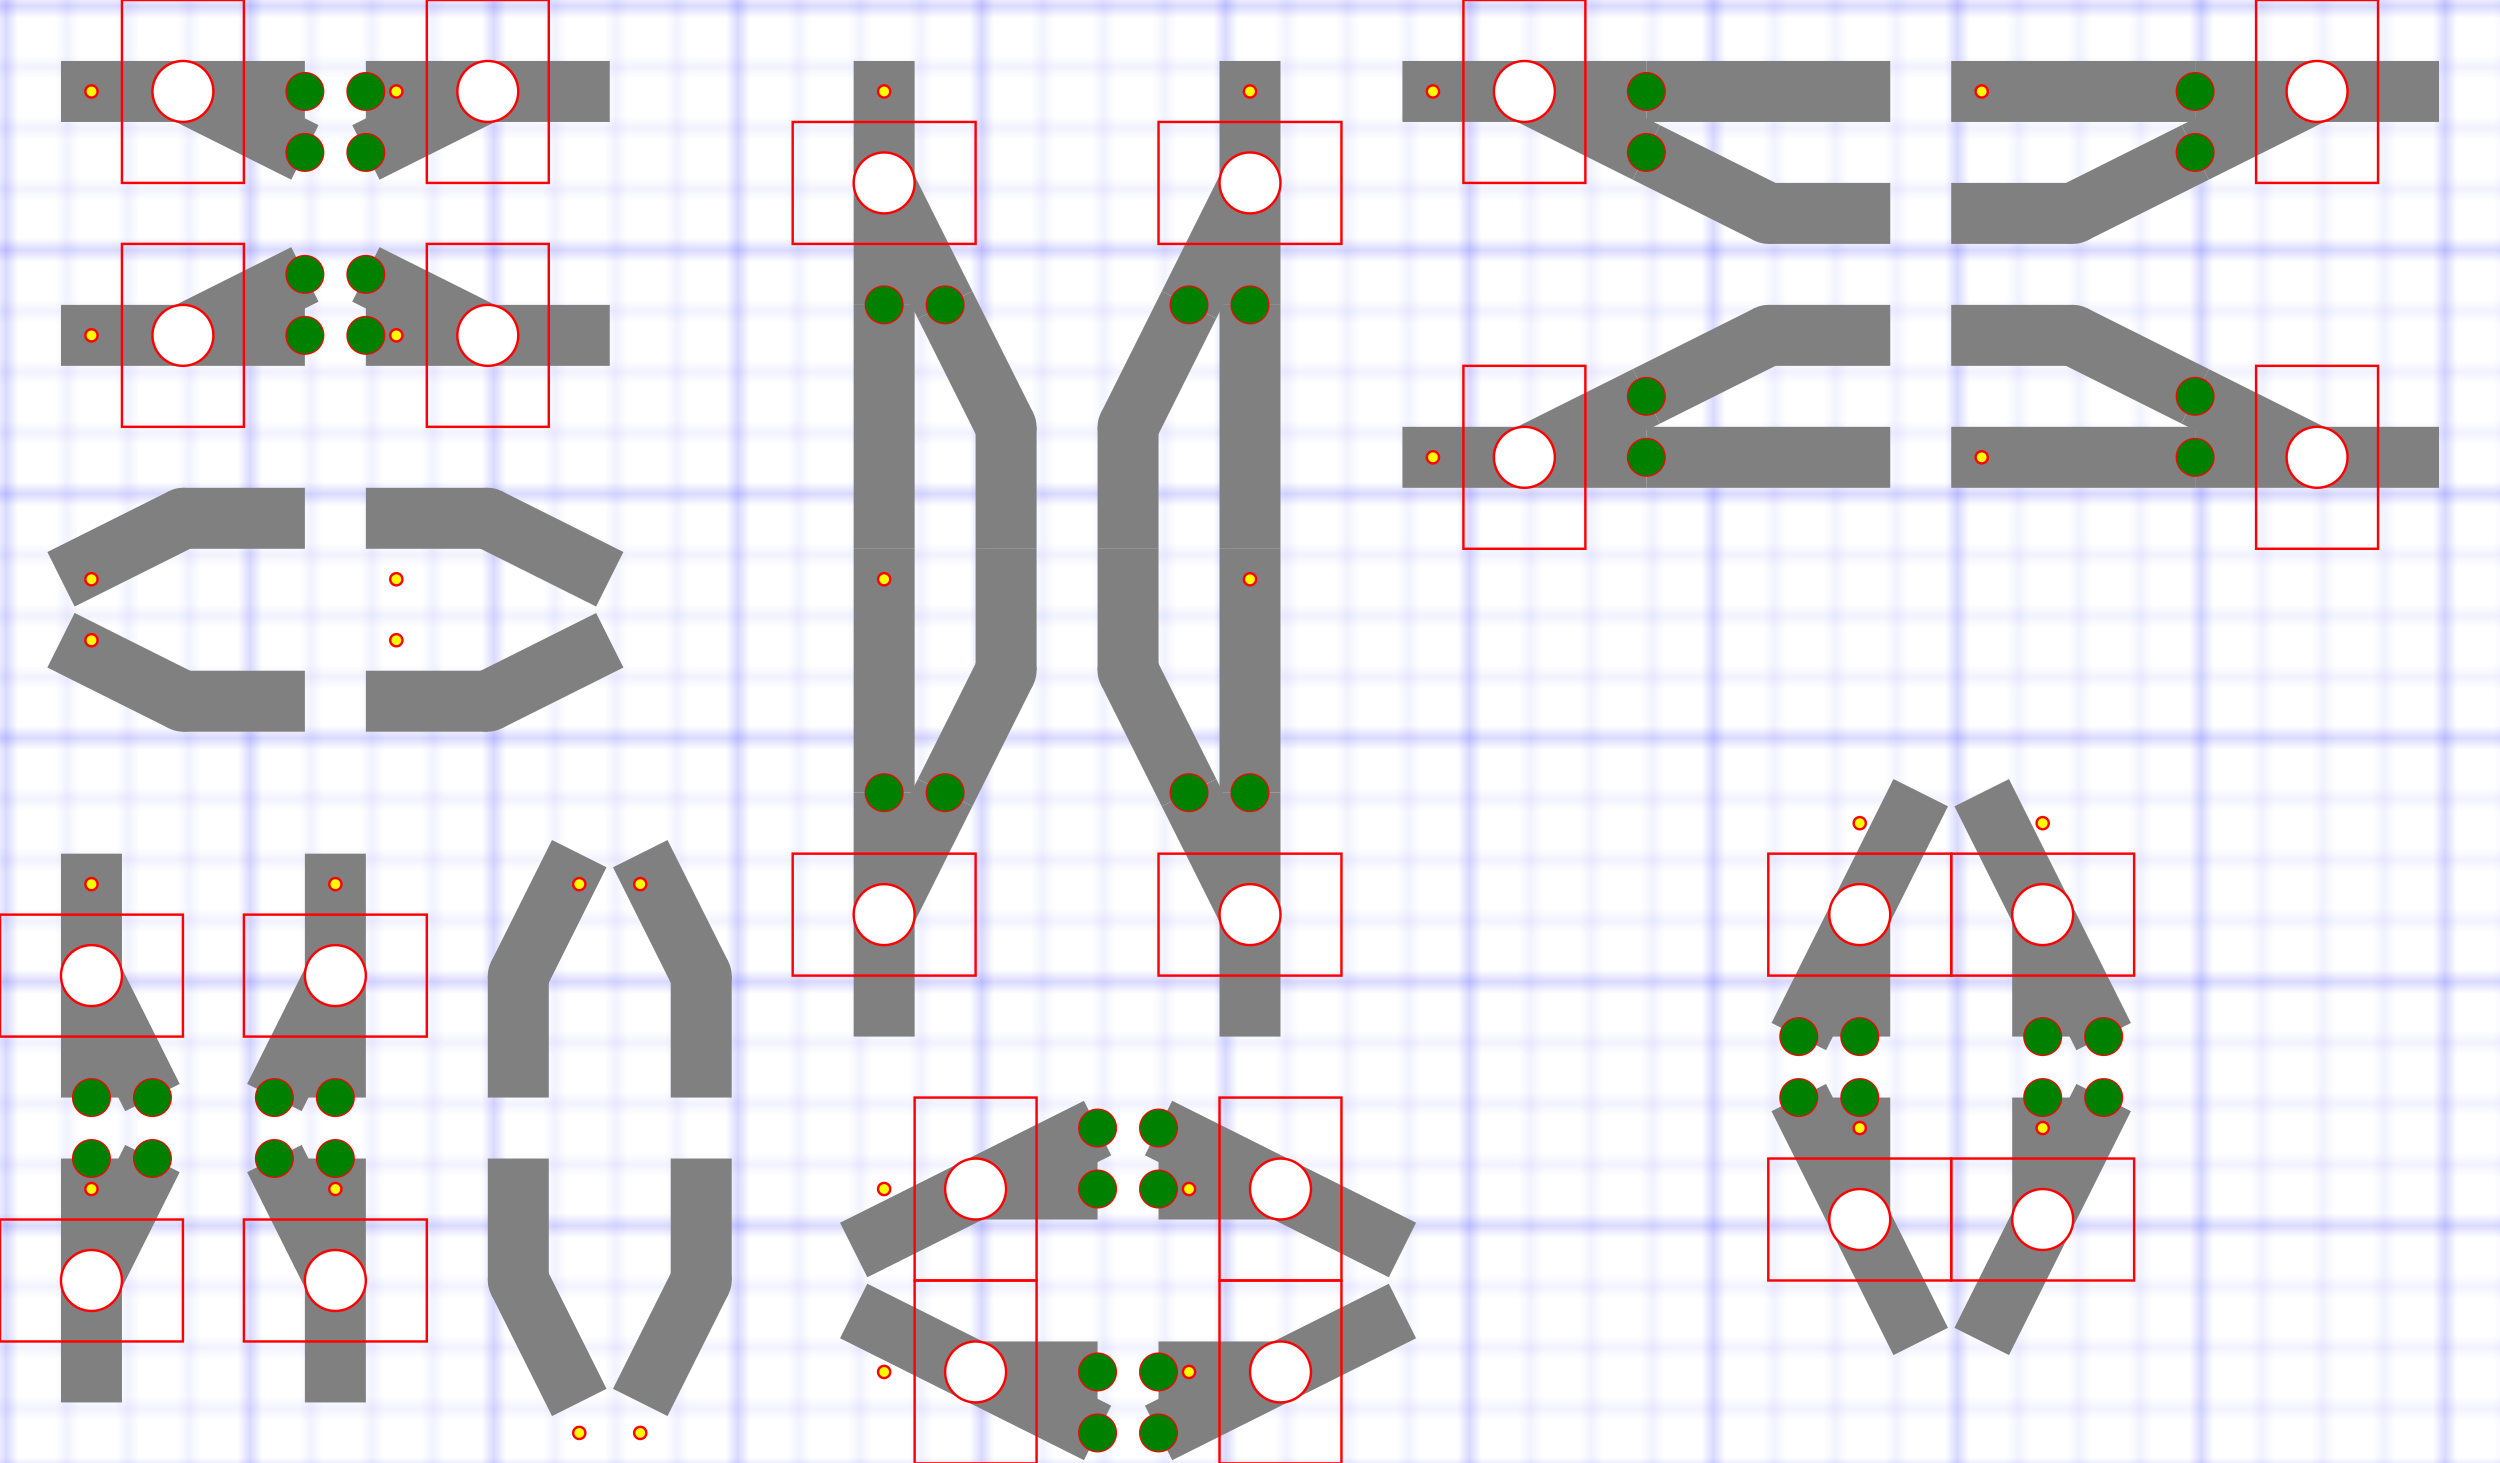 <?xml version="1.0" encoding="utf-8" ?>
<svg baseProfile="full" height="12.0cm" version="1.1" viewBox="0,0,205,120" width="20.5cm" xmlns="http://www.w3.org/2000/svg" xmlns:ev="http://www.w3.org/2001/xml-events" xmlns:inkscape="http://www.inkscape.org/namespaces/inkscape" xmlns:sodipodi="http://sodipodi.sourceforge.net/DTD/sodipodi-0.dtd" xmlns:xlink="http://www.w3.org/1999/xlink"><defs><pattern height="5" id="id1" patternUnits="userSpaceOnUse" width="5"><path d="M 5 0 L 0 0 0 5" fill="none" stroke="rgb(0%,0%,100%)" stroke-width="0.1" /></pattern><pattern height="20" id="id2" patternUnits="userSpaceOnUse" width="20"><rect fill="url(#id1) none" height="20" width="20" x="0" y="0" /><path d="M 20 0 L 0 0 0 20" fill="none" stroke="rgb(0%,0%,100%)" stroke-width="0.2" /></pattern></defs><g inkscape:groupmode="layer" inkscape:label="GridLayer" sodipodi:insensitive="1"><rect fill="white" height="120" width="205" x="0" y="0" /><rect fill="url(#id2) none" height="120" width="205" x="0" y="0" /></g><g inkscape:groupmode="layer" inkscape:label="Track" sodipodi:insensitive="1"><line stroke="gray" stroke-width="5" x1="5.0" x2="25.0" y1="27.5" y2="27.5" /><line stroke="gray" stroke-width="5" x1="15.0" x2="25.0" y1="27.5" y2="22.5" /><circle cx="15.0" cy="27.5" fill="white" r="2.5" /><line stroke="gray" stroke-width="5" x1="5.0" x2="25.0" y1="7.5" y2="7.5" /><line stroke="gray" stroke-width="5" x1="15.0" x2="25.0" y1="7.5" y2="12.5" /><circle cx="15.0" cy="7.5" fill="white" r="2.5" /><line stroke="gray" stroke-width="5" x1="50.0" x2="30.0" y1="27.5" y2="27.5" /><line stroke="gray" stroke-width="5" x1="40.0" x2="30.0" y1="27.5" y2="22.5" /><circle cx="40.0" cy="27.5" fill="white" r="2.5" /><line stroke="gray" stroke-width="5" x1="50.0" x2="30.0" y1="7.5" y2="7.5" /><line stroke="gray" stroke-width="5" x1="40.0" x2="30.0" y1="7.5" y2="12.5" /><circle cx="40.0" cy="7.5" fill="white" r="2.5" /><line stroke="gray" stroke-width="5" x1="15.0" x2="25.0" y1="42.5" y2="42.5" /><line stroke="gray" stroke-width="5" x1="5.0" x2="15.0" y1="47.5" y2="42.5" /><circle cx="15.0" cy="42.5" fill="gray" r="2.5" /><line stroke="gray" stroke-width="5" x1="40.0" x2="30.0" y1="42.5" y2="42.5" /><line stroke="gray" stroke-width="5" x1="50.0" x2="40.0" y1="47.5" y2="42.5" /><circle cx="40.0" cy="42.5" fill="gray" r="2.5" /><line stroke="gray" stroke-width="5" x1="15.0" x2="25.0" y1="57.5" y2="57.5" /><line stroke="gray" stroke-width="5" x1="5.0" x2="15.0" y1="52.5" y2="57.5" /><circle cx="15.0" cy="57.5" fill="gray" r="2.5" /><line stroke="gray" stroke-width="5" x1="40.0" x2="30.0" y1="57.5" y2="57.5" /><line stroke="gray" stroke-width="5" x1="50.0" x2="40.0" y1="52.5" y2="57.5" /><circle cx="40.0" cy="57.5" fill="gray" r="2.5" /><line stroke="gray" stroke-width="5" x1="7.5" x2="7.5" y1="70.0" y2="90.0" /><line stroke="gray" stroke-width="5" x1="7.5" x2="12.5" y1="80.0" y2="90.0" /><circle cx="7.5" cy="80.0" fill="white" r="2.5" /><line stroke="gray" stroke-width="5" x1="27.5" x2="27.5" y1="70.0" y2="90.0" /><line stroke="gray" stroke-width="5" x1="27.5" x2="22.5" y1="80.0" y2="90.0" /><circle cx="27.5" cy="80.0" fill="white" r="2.5" /><line stroke="gray" stroke-width="5" x1="7.5" x2="7.5" y1="115.0" y2="95.0" /><line stroke="gray" stroke-width="5" x1="7.5" x2="12.5" y1="105.0" y2="95.0" /><circle cx="7.5" cy="105.0" fill="white" r="2.5" /><line stroke="gray" stroke-width="5" x1="27.5" x2="27.5" y1="115.0" y2="95.0" /><line stroke="gray" stroke-width="5" x1="27.5" x2="22.5" y1="105.0" y2="95.0" /><circle cx="27.5" cy="105.0" fill="white" r="2.5" /><line stroke="gray" stroke-width="5" x1="57.5" x2="57.5" y1="105.0" y2="95.0" /><line stroke="gray" stroke-width="5" x1="52.5" x2="57.5" y1="115.0" y2="105.0" /><circle cx="57.5" cy="105.0" fill="gray" r="2.5" /><line stroke="gray" stroke-width="5" x1="42.5" x2="42.5" y1="105.0" y2="95.0" /><line stroke="gray" stroke-width="5" x1="47.5" x2="42.5" y1="115.0" y2="105.0" /><circle cx="42.5" cy="105.0" fill="gray" r="2.5" /><line stroke="gray" stroke-width="5" x1="57.5" x2="57.5" y1="80.0" y2="90.0" /><line stroke="gray" stroke-width="5" x1="52.5" x2="57.5" y1="70.0" y2="80.0" /><circle cx="57.5" cy="80.0" fill="gray" r="2.5" /><line stroke="gray" stroke-width="5" x1="42.5" x2="42.5" y1="80.0" y2="90.0" /><line stroke="gray" stroke-width="5" x1="47.5" x2="42.5" y1="70.0" y2="80.0" /><circle cx="42.5" cy="80.0" fill="gray" r="2.5" /><line stroke="gray" stroke-width="5" x1="72.5" x2="72.5" y1="5.0" y2="25.0" /><line stroke="gray" stroke-width="5" x1="72.5" x2="77.5" y1="15.0" y2="25.0" /><circle cx="72.5" cy="15.0" fill="white" r="2.5" /><line stroke="gray" stroke-width="5" x1="82.5" x2="82.5" y1="35.0" y2="45.0" /><line stroke="gray" stroke-width="5" x1="77.5" x2="82.5" y1="25.0" y2="35.0" /><circle cx="82.5" cy="35.0" fill="gray" r="2.5" /><line stroke="gray" stroke-width="5" x1="72.5" x2="72.5" y1="25.0" y2="45.0" /><line stroke="gray" stroke-width="5" x1="102.5" x2="102.5" y1="5.0" y2="25.0" /><line stroke="gray" stroke-width="5" x1="102.5" x2="97.5" y1="15.0" y2="25.0" /><circle cx="102.5" cy="15.0" fill="white" r="2.5" /><line stroke="gray" stroke-width="5" x1="92.5" x2="92.5" y1="35.0" y2="45.0" /><line stroke="gray" stroke-width="5" x1="97.5" x2="92.5" y1="25.0" y2="35.0" /><circle cx="92.5" cy="35.0" fill="gray" r="2.5" /><line stroke="gray" stroke-width="5" x1="102.5" x2="102.5" y1="25.0" y2="45.0" /><line stroke="gray" stroke-width="5" x1="72.5" x2="72.5" y1="85.0" y2="65.0" /><line stroke="gray" stroke-width="5" x1="72.5" x2="77.5" y1="75.0" y2="65.0" /><circle cx="72.5" cy="75.0" fill="white" r="2.5" /><line stroke="gray" stroke-width="5" x1="82.5" x2="82.5" y1="55.0" y2="45.0" /><line stroke="gray" stroke-width="5" x1="77.5" x2="82.5" y1="65.0" y2="55.0" /><circle cx="82.5" cy="55.0" fill="gray" r="2.5" /><line stroke="gray" stroke-width="5" x1="72.5" x2="72.5" y1="45.0" y2="65.0" /><line stroke="gray" stroke-width="5" x1="102.5" x2="102.5" y1="85.0" y2="65.0" /><line stroke="gray" stroke-width="5" x1="102.5" x2="97.5" y1="75.0" y2="65.0" /><circle cx="102.5" cy="75.0" fill="white" r="2.5" /><line stroke="gray" stroke-width="5" x1="92.5" x2="92.5" y1="55.0" y2="45.0" /><line stroke="gray" stroke-width="5" x1="97.5" x2="92.5" y1="65.0" y2="55.0" /><circle cx="92.5" cy="55.0" fill="gray" r="2.5" /><line stroke="gray" stroke-width="5" x1="102.5" x2="102.5" y1="45.0" y2="65.0" /><line stroke="gray" stroke-width="5" x1="115.0" x2="135.0" y1="7.5" y2="7.5" /><line stroke="gray" stroke-width="5" x1="125.0" x2="135.0" y1="7.5" y2="12.5" /><circle cx="125.0" cy="7.5" fill="white" r="2.5" /><line stroke="gray" stroke-width="5" x1="145.0" x2="155.0" y1="17.5" y2="17.5" /><line stroke="gray" stroke-width="5" x1="135.0" x2="145.0" y1="12.5" y2="17.5" /><circle cx="145.0" cy="17.5" fill="gray" r="2.5" /><line stroke="gray" stroke-width="5" x1="135.0" x2="155.0" y1="7.5" y2="7.5" /><line stroke="gray" stroke-width="5" x1="200.0" x2="180.0" y1="7.5" y2="7.5" /><line stroke="gray" stroke-width="5" x1="190.0" x2="180.0" y1="7.5" y2="12.5" /><circle cx="190.0" cy="7.5" fill="white" r="2.5" /><line stroke="gray" stroke-width="5" x1="170.0" x2="160.0" y1="17.5" y2="17.5" /><line stroke="gray" stroke-width="5" x1="180.0" x2="170.0" y1="12.5" y2="17.5" /><circle cx="170.0" cy="17.5" fill="gray" r="2.5" /><line stroke="gray" stroke-width="5" x1="160.0" x2="180.0" y1="7.5" y2="7.5" /><line stroke="gray" stroke-width="5" x1="115.0" x2="135.0" y1="37.5" y2="37.5" /><line stroke="gray" stroke-width="5" x1="125.0" x2="135.0" y1="37.5" y2="32.5" /><circle cx="125.0" cy="37.5" fill="white" r="2.5" /><line stroke="gray" stroke-width="5" x1="145.0" x2="155.0" y1="27.5" y2="27.5" /><line stroke="gray" stroke-width="5" x1="135.0" x2="145.0" y1="32.5" y2="27.5" /><circle cx="145.0" cy="27.5" fill="gray" r="2.5" /><line stroke="gray" stroke-width="5" x1="135.0" x2="155.0" y1="37.5" y2="37.5" /><line stroke="gray" stroke-width="5" x1="200.0" x2="180.0" y1="37.5" y2="37.5" /><line stroke="gray" stroke-width="5" x1="190.0" x2="180.0" y1="37.5" y2="32.5" /><circle cx="190.0" cy="37.5" fill="white" r="2.5" /><line stroke="gray" stroke-width="5" x1="170.0" x2="160.0" y1="27.5" y2="27.5" /><line stroke="gray" stroke-width="5" x1="180.0" x2="170.0" y1="32.5" y2="27.5" /><circle cx="170.0" cy="27.5" fill="gray" r="2.5" /><line stroke="gray" stroke-width="5" x1="160.0" x2="180.0" y1="37.5" y2="37.5" /><line stroke="gray" stroke-width="5" x1="70.0" x2="90.0" y1="102.5" y2="92.5" /><line stroke="gray" stroke-width="5" x1="80.0" x2="90.0" y1="97.5" y2="97.5" /><circle cx="80.0" cy="97.5" fill="white" r="2.5" /><line stroke="gray" stroke-width="5" x1="115.0" x2="95.0" y1="102.5" y2="92.5" /><line stroke="gray" stroke-width="5" x1="105.0" x2="95.0" y1="97.5" y2="97.5" /><circle cx="105.0" cy="97.5" fill="white" r="2.5" /><line stroke="gray" stroke-width="5" x1="70.0" x2="90.0" y1="107.5" y2="117.5" /><line stroke="gray" stroke-width="5" x1="80.0" x2="90.0" y1="112.5" y2="112.5" /><circle cx="80.0" cy="112.5" fill="white" r="2.5" /><line stroke="gray" stroke-width="5" x1="115.0" x2="95.0" y1="107.5" y2="117.5" /><line stroke="gray" stroke-width="5" x1="105.0" x2="95.0" y1="112.5" y2="112.5" /><circle cx="105.0" cy="112.5" fill="white" r="2.5" /><line stroke="gray" stroke-width="5" x1="157.5" x2="147.5" y1="65.0" y2="85.0" /><line stroke="gray" stroke-width="5" x1="152.5" x2="152.5" y1="75.0" y2="85.0" /><circle cx="152.5" cy="75.0" fill="white" r="2.5" /><line stroke="gray" stroke-width="5" x1="162.5" x2="172.5" y1="65.0" y2="85.0" /><line stroke="gray" stroke-width="5" x1="167.5" x2="167.5" y1="75.0" y2="85.0" /><circle cx="167.5" cy="75.0" fill="white" r="2.5" /><line stroke="gray" stroke-width="5" x1="157.5" x2="147.5" y1="110.0" y2="90.0" /><line stroke="gray" stroke-width="5" x1="152.5" x2="152.5" y1="100.0" y2="90.0" /><circle cx="152.5" cy="100.0" fill="white" r="2.5" /><line stroke="gray" stroke-width="5" x1="162.5" x2="172.5" y1="110.0" y2="90.0" /><line stroke="gray" stroke-width="5" x1="167.5" x2="167.5" y1="100.0" y2="90.0" /><circle cx="167.5" cy="100.0" fill="white" r="2.5" /></g><g inkscape:groupmode="layer" inkscape:label="Cut" sodipodi:insensitive="1"><circle cx="15.0" cy="27.5" fill="none" r="2.5" stroke="red" stroke-width="0.2" /><rect fill="none" height="15" stroke="red" stroke-width="0.2" width="10" x="10.0" y="20.0" /><circle cx="25.0" cy="22.5" fill="none" r="1.5" stroke="red" stroke-width="0.2" /><circle cx="25.0" cy="27.5" fill="none" r="1.5" stroke="red" stroke-width="0.2" /><circle cx="15.0" cy="7.5" fill="none" r="2.5" stroke="red" stroke-width="0.2" /><rect fill="none" height="15" stroke="red" stroke-width="0.2" width="10" x="10.0" y="0.0" /><circle cx="25.0" cy="12.5" fill="none" r="1.5" stroke="red" stroke-width="0.2" /><circle cx="25.0" cy="7.5" fill="none" r="1.5" stroke="red" stroke-width="0.2" /><circle cx="40.0" cy="27.5" fill="none" r="2.5" stroke="red" stroke-width="0.2" /><rect fill="none" height="15" stroke="red" stroke-width="0.2" width="10" x="35.0" y="20.0" /><circle cx="30.0" cy="22.5" fill="none" r="1.5" stroke="red" stroke-width="0.2" /><circle cx="30.0" cy="27.5" fill="none" r="1.5" stroke="red" stroke-width="0.2" /><circle cx="40.0" cy="7.5" fill="none" r="2.5" stroke="red" stroke-width="0.2" /><rect fill="none" height="15" stroke="red" stroke-width="0.2" width="10" x="35.0" y="0.0" /><circle cx="30.0" cy="12.5" fill="none" r="1.5" stroke="red" stroke-width="0.2" /><circle cx="30.0" cy="7.5" fill="none" r="1.5" stroke="red" stroke-width="0.2" /><circle cx="7.5" cy="80.0" fill="none" r="2.5" stroke="red" stroke-width="0.2" /><rect fill="none" height="10" stroke="red" stroke-width="0.2" width="15" x="0.0" y="75.0" /><circle cx="12.5" cy="90.0" fill="none" r="1.5" stroke="red" stroke-width="0.2" /><circle cx="7.5" cy="90.0" fill="none" r="1.5" stroke="red" stroke-width="0.2" /><circle cx="27.5" cy="80.0" fill="none" r="2.5" stroke="red" stroke-width="0.2" /><rect fill="none" height="10" stroke="red" stroke-width="0.2" width="15" x="20.0" y="75.0" /><circle cx="22.5" cy="90.0" fill="none" r="1.5" stroke="red" stroke-width="0.2" /><circle cx="27.5" cy="90.0" fill="none" r="1.5" stroke="red" stroke-width="0.2" /><circle cx="7.5" cy="105.0" fill="none" r="2.5" stroke="red" stroke-width="0.2" /><rect fill="none" height="10" stroke="red" stroke-width="0.2" width="15" x="0.0" y="100.0" /><circle cx="12.5" cy="95.0" fill="none" r="1.5" stroke="red" stroke-width="0.2" /><circle cx="7.5" cy="95.0" fill="none" r="1.5" stroke="red" stroke-width="0.2" /><circle cx="27.5" cy="105.0" fill="none" r="2.5" stroke="red" stroke-width="0.2" /><rect fill="none" height="10" stroke="red" stroke-width="0.2" width="15" x="20.0" y="100.0" /><circle cx="22.5" cy="95.0" fill="none" r="1.5" stroke="red" stroke-width="0.2" /><circle cx="27.5" cy="95.0" fill="none" r="1.5" stroke="red" stroke-width="0.2" /><circle cx="72.5" cy="15.0" fill="none" r="2.5" stroke="red" stroke-width="0.2" /><rect fill="none" height="10" stroke="red" stroke-width="0.2" width="15" x="65.0" y="10.0" /><circle cx="77.5" cy="25.0" fill="none" r="1.5" stroke="red" stroke-width="0.2" /><circle cx="72.5" cy="25.0" fill="none" r="1.5" stroke="red" stroke-width="0.2" /><circle cx="102.5" cy="15.0" fill="none" r="2.5" stroke="red" stroke-width="0.2" /><rect fill="none" height="10" stroke="red" stroke-width="0.2" width="15" x="95.0" y="10.0" /><circle cx="97.5" cy="25.0" fill="none" r="1.5" stroke="red" stroke-width="0.2" /><circle cx="102.5" cy="25.0" fill="none" r="1.5" stroke="red" stroke-width="0.2" /><circle cx="72.5" cy="75.0" fill="none" r="2.5" stroke="red" stroke-width="0.2" /><rect fill="none" height="10" stroke="red" stroke-width="0.2" width="15" x="65.0" y="70.0" /><circle cx="77.5" cy="65.0" fill="none" r="1.5" stroke="red" stroke-width="0.2" /><circle cx="72.5" cy="65.0" fill="none" r="1.5" stroke="red" stroke-width="0.2" /><circle cx="102.5" cy="75.0" fill="none" r="2.5" stroke="red" stroke-width="0.2" /><rect fill="none" height="10" stroke="red" stroke-width="0.2" width="15" x="95.0" y="70.0" /><circle cx="97.5" cy="65.0" fill="none" r="1.5" stroke="red" stroke-width="0.2" /><circle cx="102.5" cy="65.0" fill="none" r="1.5" stroke="red" stroke-width="0.2" /><circle cx="125.0" cy="7.5" fill="none" r="2.5" stroke="red" stroke-width="0.2" /><rect fill="none" height="15" stroke="red" stroke-width="0.2" width="10" x="120.0" y="0.0" /><circle cx="135.0" cy="12.5" fill="none" r="1.5" stroke="red" stroke-width="0.2" /><circle cx="135.0" cy="7.5" fill="none" r="1.5" stroke="red" stroke-width="0.2" /><circle cx="190.0" cy="7.5" fill="none" r="2.5" stroke="red" stroke-width="0.2" /><rect fill="none" height="15" stroke="red" stroke-width="0.2" width="10" x="185.0" y="0.0" /><circle cx="180.0" cy="12.5" fill="none" r="1.5" stroke="red" stroke-width="0.2" /><circle cx="180.0" cy="7.5" fill="none" r="1.5" stroke="red" stroke-width="0.2" /><circle cx="125.0" cy="37.5" fill="none" r="2.5" stroke="red" stroke-width="0.2" /><rect fill="none" height="15" stroke="red" stroke-width="0.2" width="10" x="120.0" y="30.0" /><circle cx="135.0" cy="32.5" fill="none" r="1.5" stroke="red" stroke-width="0.2" /><circle cx="135.0" cy="37.5" fill="none" r="1.5" stroke="red" stroke-width="0.2" /><circle cx="190.0" cy="37.5" fill="none" r="2.5" stroke="red" stroke-width="0.2" /><rect fill="none" height="15" stroke="red" stroke-width="0.2" width="10" x="185.0" y="30.0" /><circle cx="180.0" cy="32.5" fill="none" r="1.5" stroke="red" stroke-width="0.2" /><circle cx="180.0" cy="37.5" fill="none" r="1.5" stroke="red" stroke-width="0.2" /><circle cx="80.0" cy="97.5" fill="none" r="2.5" stroke="red" stroke-width="0.2" /><rect fill="none" height="15" stroke="red" stroke-width="0.2" width="10" x="75.0" y="90.0" /><circle cx="90.0" cy="97.5" fill="none" r="1.5" stroke="red" stroke-width="0.2" /><circle cx="90.0" cy="92.5" fill="none" r="1.5" stroke="red" stroke-width="0.2" /><circle cx="105.0" cy="97.5" fill="none" r="2.5" stroke="red" stroke-width="0.2" /><rect fill="none" height="15" stroke="red" stroke-width="0.2" width="10" x="100.0" y="90.0" /><circle cx="95.0" cy="97.5" fill="none" r="1.5" stroke="red" stroke-width="0.2" /><circle cx="95.0" cy="92.5" fill="none" r="1.5" stroke="red" stroke-width="0.2" /><circle cx="80.0" cy="112.5" fill="none" r="2.5" stroke="red" stroke-width="0.2" /><rect fill="none" height="15" stroke="red" stroke-width="0.2" width="10" x="75.0" y="105.0" /><circle cx="90.0" cy="112.5" fill="none" r="1.5" stroke="red" stroke-width="0.2" /><circle cx="90.0" cy="117.5" fill="none" r="1.5" stroke="red" stroke-width="0.2" /><circle cx="105.0" cy="112.5" fill="none" r="2.5" stroke="red" stroke-width="0.2" /><rect fill="none" height="15" stroke="red" stroke-width="0.2" width="10" x="100.0" y="105.0" /><circle cx="95.0" cy="112.5" fill="none" r="1.5" stroke="red" stroke-width="0.2" /><circle cx="95.0" cy="117.5" fill="none" r="1.5" stroke="red" stroke-width="0.2" /><circle cx="152.5" cy="75.0" fill="none" r="2.5" stroke="red" stroke-width="0.2" /><rect fill="none" height="10" stroke="red" stroke-width="0.2" width="15" x="145.0" y="70.0" /><circle cx="152.5" cy="85.0" fill="none" r="1.5" stroke="red" stroke-width="0.2" /><circle cx="147.5" cy="85.0" fill="none" r="1.5" stroke="red" stroke-width="0.2" /><circle cx="167.5" cy="75.0" fill="none" r="2.5" stroke="red" stroke-width="0.2" /><rect fill="none" height="10" stroke="red" stroke-width="0.2" width="15" x="160.0" y="70.0" /><circle cx="167.5" cy="85.0" fill="none" r="1.5" stroke="red" stroke-width="0.2" /><circle cx="172.5" cy="85.0" fill="none" r="1.5" stroke="red" stroke-width="0.2" /><circle cx="152.5" cy="100.0" fill="none" r="2.5" stroke="red" stroke-width="0.2" /><rect fill="none" height="10" stroke="red" stroke-width="0.2" width="15" x="145.0" y="95.0" /><circle cx="152.5" cy="90.0" fill="none" r="1.5" stroke="red" stroke-width="0.2" /><circle cx="147.5" cy="90.0" fill="none" r="1.5" stroke="red" stroke-width="0.2" /><circle cx="167.5" cy="100.0" fill="none" r="2.5" stroke="red" stroke-width="0.2" /><rect fill="none" height="10" stroke="red" stroke-width="0.2" width="15" x="160.0" y="95.0" /><circle cx="167.5" cy="90.0" fill="none" r="1.5" stroke="red" stroke-width="0.2" /><circle cx="172.5" cy="90.0" fill="none" r="1.5" stroke="red" stroke-width="0.2" /></g><g inkscape:groupmode="layer" inkscape:label="Led" sodipodi:insensitive="1"><circle cx="7.5" cy="27.5" fill="yellow" r="0.5" stroke="red" stroke-width="0.2" /><circle cx="7.5" cy="7.5" fill="yellow" r="0.5" stroke="red" stroke-width="0.2" /><circle cx="32.5" cy="27.5" fill="yellow" r="0.5" stroke="red" stroke-width="0.2" /><circle cx="32.5" cy="7.5" fill="yellow" r="0.5" stroke="red" stroke-width="0.2" /><circle cx="7.5" cy="47.5" fill="yellow" r="0.5" stroke="red" stroke-width="0.2" /><circle cx="32.5" cy="47.5" fill="yellow" r="0.5" stroke="red" stroke-width="0.2" /><circle cx="7.5" cy="52.5" fill="yellow" r="0.5" stroke="red" stroke-width="0.2" /><circle cx="32.5" cy="52.5" fill="yellow" r="0.5" stroke="red" stroke-width="0.2" /><circle cx="7.5" cy="72.5" fill="yellow" r="0.5" stroke="red" stroke-width="0.2" /><circle cx="27.5" cy="72.5" fill="yellow" r="0.5" stroke="red" stroke-width="0.2" /><circle cx="7.5" cy="97.5" fill="yellow" r="0.5" stroke="red" stroke-width="0.2" /><circle cx="27.5" cy="97.5" fill="yellow" r="0.5" stroke="red" stroke-width="0.2" /><circle cx="52.5" cy="117.5" fill="yellow" r="0.5" stroke="red" stroke-width="0.2" /><circle cx="47.5" cy="117.5" fill="yellow" r="0.5" stroke="red" stroke-width="0.2" /><circle cx="52.5" cy="72.5" fill="yellow" r="0.5" stroke="red" stroke-width="0.2" /><circle cx="47.5" cy="72.5" fill="yellow" r="0.5" stroke="red" stroke-width="0.2" /><circle cx="72.5" cy="7.5" fill="yellow" r="0.5" stroke="red" stroke-width="0.2" /><circle cx="102.5" cy="7.5" fill="yellow" r="0.5" stroke="red" stroke-width="0.2" /><circle cx="72.5" cy="47.5" fill="yellow" r="0.5" stroke="red" stroke-width="0.2" /><circle cx="102.5" cy="47.5" fill="yellow" r="0.5" stroke="red" stroke-width="0.2" /><circle cx="117.5" cy="7.5" fill="yellow" r="0.5" stroke="red" stroke-width="0.2" /><circle cx="162.5" cy="7.5" fill="yellow" r="0.5" stroke="red" stroke-width="0.2" /><circle cx="117.5" cy="37.5" fill="yellow" r="0.5" stroke="red" stroke-width="0.2" /><circle cx="162.5" cy="37.5" fill="yellow" r="0.5" stroke="red" stroke-width="0.2" /><circle cx="72.5" cy="97.5" fill="yellow" r="0.5" stroke="red" stroke-width="0.2" /><circle cx="97.5" cy="97.5" fill="yellow" r="0.5" stroke="red" stroke-width="0.2" /><circle cx="72.5" cy="112.5" fill="yellow" r="0.5" stroke="red" stroke-width="0.2" /><circle cx="97.5" cy="112.5" fill="yellow" r="0.5" stroke="red" stroke-width="0.2" /><circle cx="152.5" cy="67.5" fill="yellow" r="0.5" stroke="red" stroke-width="0.2" /><circle cx="167.5" cy="67.5" fill="yellow" r="0.5" stroke="red" stroke-width="0.2" /><circle cx="152.5" cy="92.5" fill="yellow" r="0.5" stroke="red" stroke-width="0.2" /><circle cx="167.5" cy="92.5" fill="yellow" r="0.5" stroke="red" stroke-width="0.2" /><circle cx="25.0" cy="22.5" fill="green" r="1.5" /><circle cx="25.0" cy="27.5" fill="green" r="1.5" /><circle cx="25.0" cy="12.5" fill="green" r="1.5" /><circle cx="25.0" cy="7.5" fill="green" r="1.5" /><circle cx="30.0" cy="22.5" fill="green" r="1.5" /><circle cx="30.0" cy="27.5" fill="green" r="1.5" /><circle cx="30.0" cy="12.5" fill="green" r="1.5" /><circle cx="30.0" cy="7.5" fill="green" r="1.5" /><circle cx="12.5" cy="90.0" fill="green" r="1.5" /><circle cx="7.5" cy="90.0" fill="green" r="1.5" /><circle cx="22.5" cy="90.0" fill="green" r="1.5" /><circle cx="27.5" cy="90.0" fill="green" r="1.5" /><circle cx="12.5" cy="95.0" fill="green" r="1.5" /><circle cx="7.5" cy="95.0" fill="green" r="1.5" /><circle cx="22.5" cy="95.0" fill="green" r="1.5" /><circle cx="27.5" cy="95.0" fill="green" r="1.5" /><circle cx="77.5" cy="25.0" fill="green" r="1.5" /><circle cx="72.5" cy="25.0" fill="green" r="1.5" /><circle cx="97.5" cy="25.0" fill="green" r="1.5" /><circle cx="102.5" cy="25.0" fill="green" r="1.5" /><circle cx="77.5" cy="65.0" fill="green" r="1.5" /><circle cx="72.5" cy="65.0" fill="green" r="1.5" /><circle cx="97.5" cy="65.0" fill="green" r="1.5" /><circle cx="102.5" cy="65.0" fill="green" r="1.5" /><circle cx="135.0" cy="12.5" fill="green" r="1.5" /><circle cx="135.0" cy="7.5" fill="green" r="1.5" /><circle cx="180.0" cy="12.5" fill="green" r="1.5" /><circle cx="180.0" cy="7.5" fill="green" r="1.5" /><circle cx="135.0" cy="32.5" fill="green" r="1.5" /><circle cx="135.0" cy="37.5" fill="green" r="1.5" /><circle cx="180.0" cy="32.5" fill="green" r="1.5" /><circle cx="180.0" cy="37.5" fill="green" r="1.5" /><circle cx="90.0" cy="97.5" fill="green" r="1.5" /><circle cx="90.0" cy="92.5" fill="green" r="1.5" /><circle cx="95.0" cy="97.5" fill="green" r="1.5" /><circle cx="95.0" cy="92.5" fill="green" r="1.5" /><circle cx="90.0" cy="112.5" fill="green" r="1.5" /><circle cx="90.0" cy="117.5" fill="green" r="1.5" /><circle cx="95.0" cy="112.5" fill="green" r="1.5" /><circle cx="95.0" cy="117.5" fill="green" r="1.5" /><circle cx="152.5" cy="85.0" fill="green" r="1.5" /><circle cx="147.5" cy="85.0" fill="green" r="1.5" /><circle cx="167.5" cy="85.0" fill="green" r="1.5" /><circle cx="172.5" cy="85.0" fill="green" r="1.5" /><circle cx="152.5" cy="90.0" fill="green" r="1.5" /><circle cx="147.5" cy="90.0" fill="green" r="1.5" /><circle cx="167.5" cy="90.0" fill="green" r="1.5" /><circle cx="172.5" cy="90.0" fill="green" r="1.5" /></g></svg>